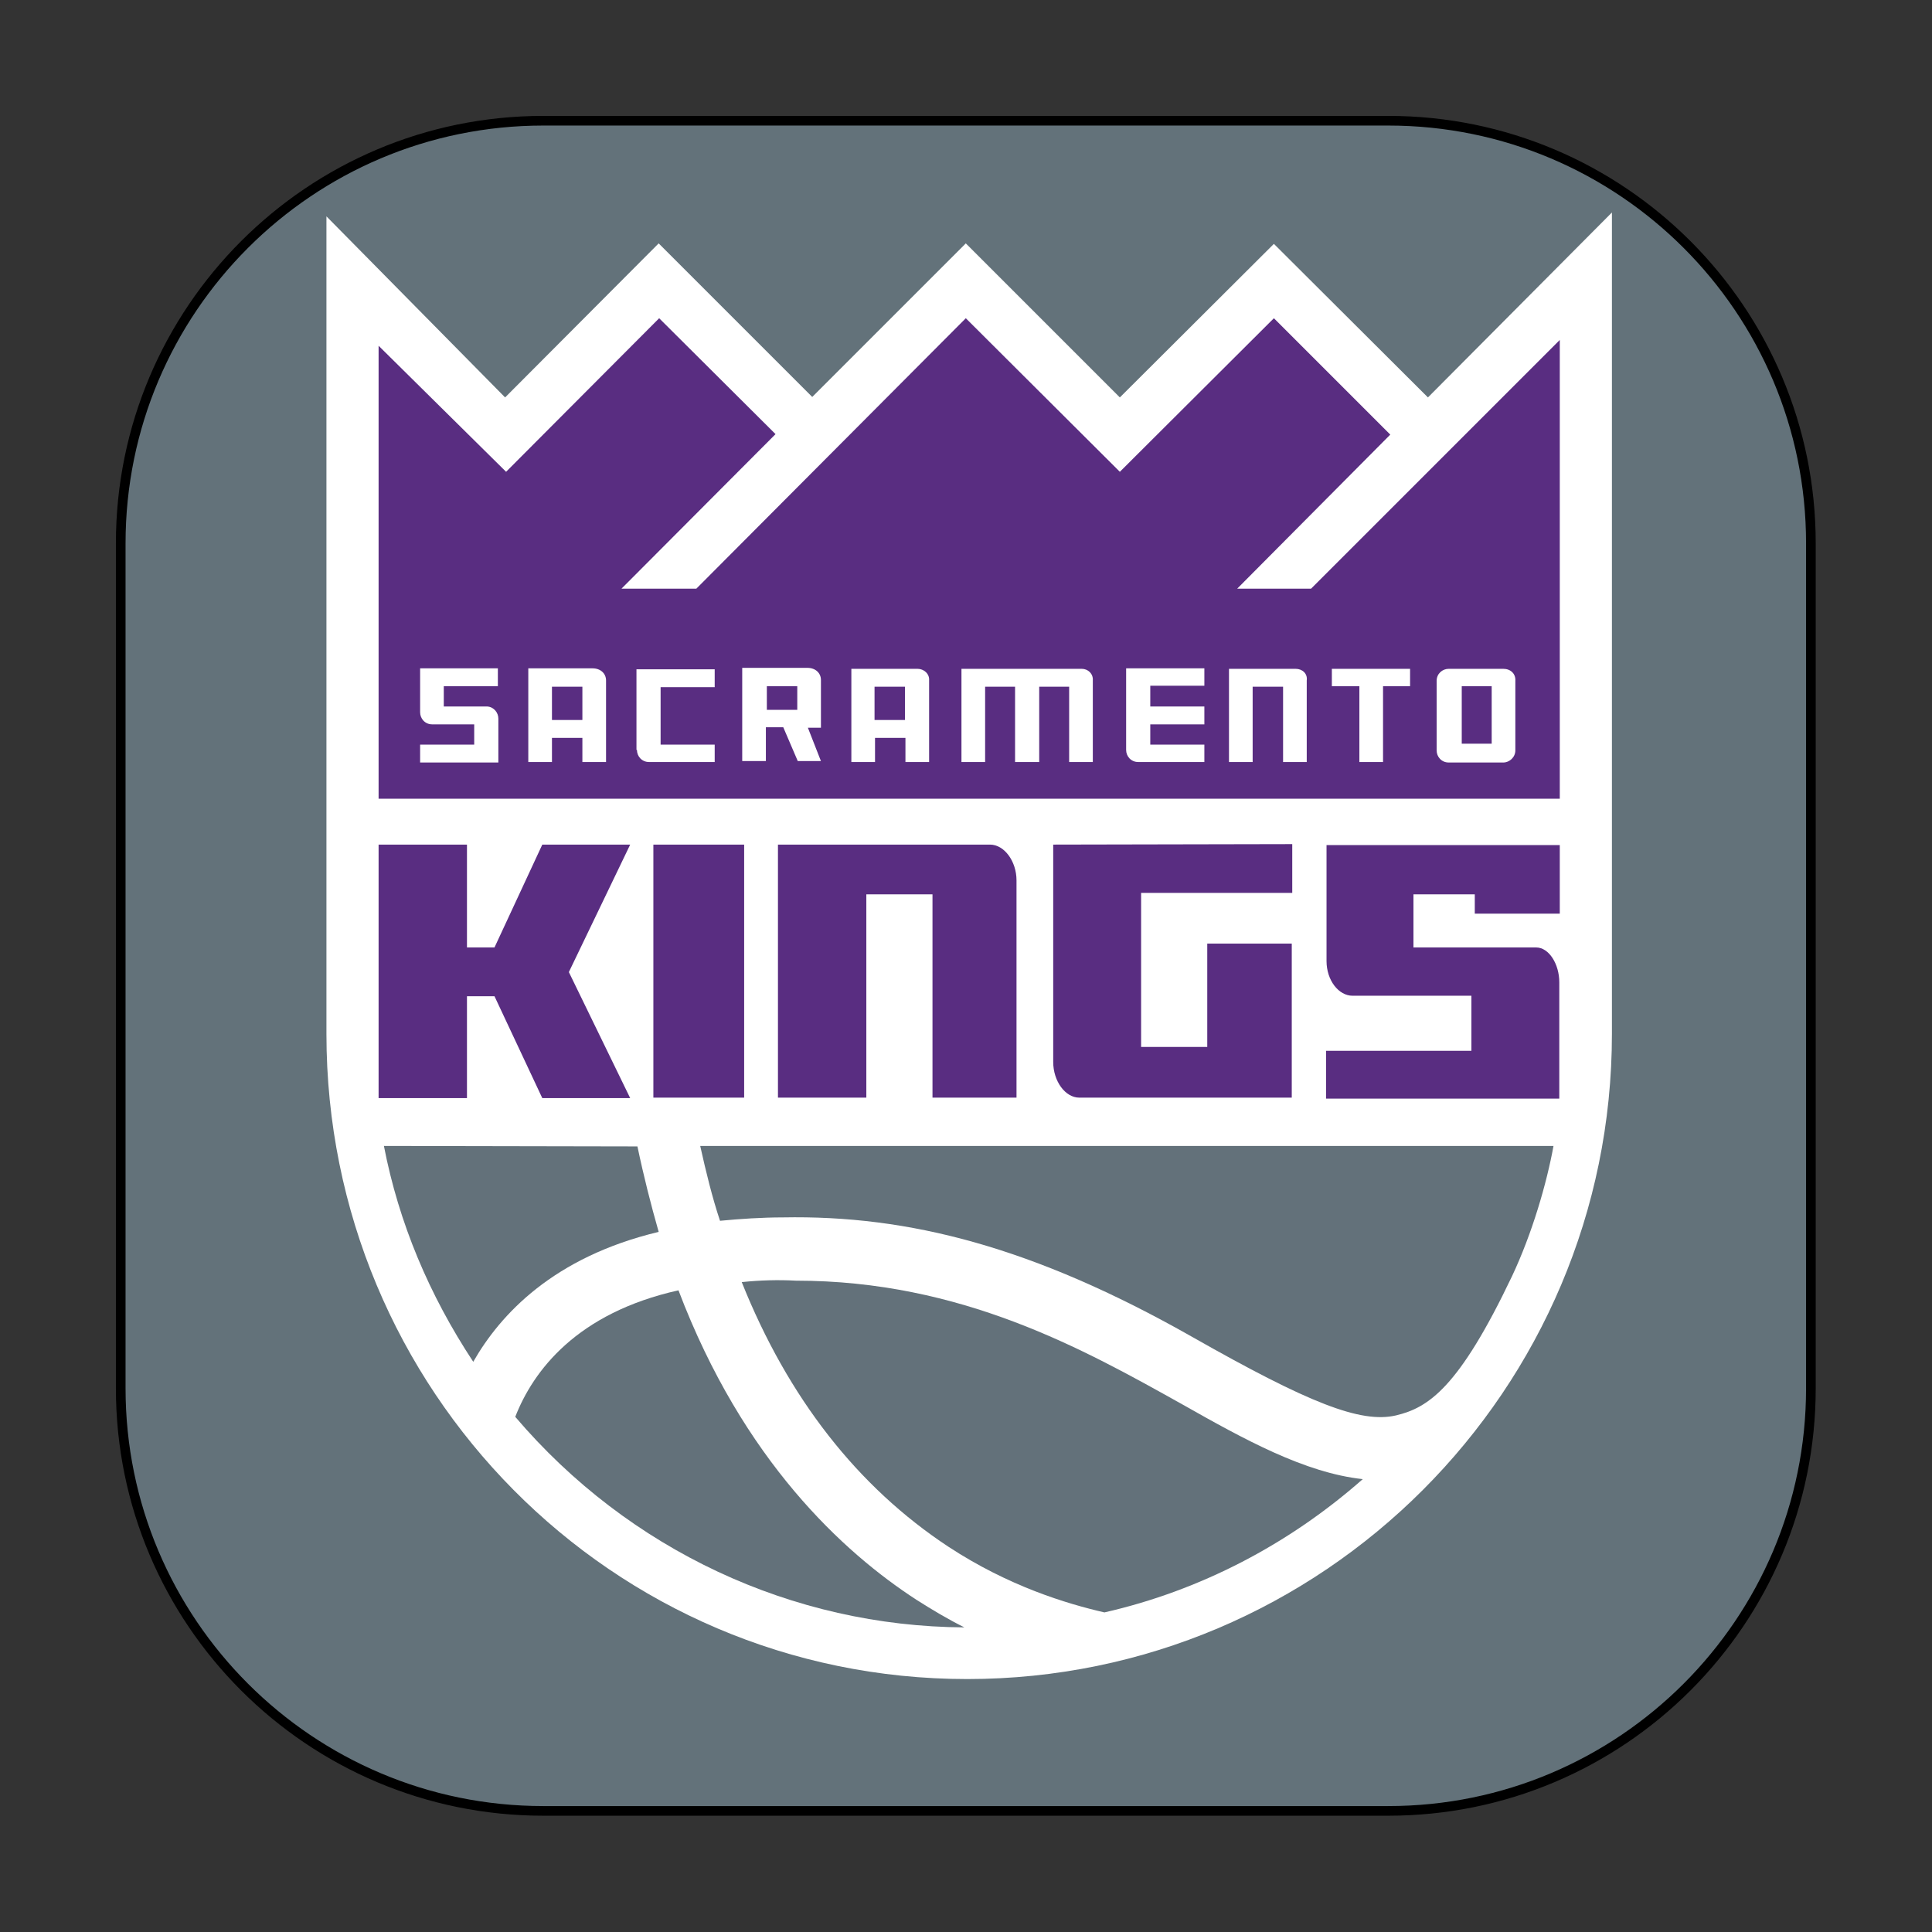 <?xml version="1.0" encoding="UTF-8" standalone="no"?><!DOCTYPE svg PUBLIC "-//W3C//DTD SVG 1.1//EN" "http://www.w3.org/Graphics/SVG/1.1/DTD/svg11.dtd"><svg width="100%" height="100%" viewBox="0 0 1667 1667" version="1.1" xmlns="http://www.w3.org/2000/svg" xmlns:xlink="http://www.w3.org/1999/xlink" xml:space="preserve" xmlns:serif="http://www.serif.com/" style="fill-rule:evenodd;clip-rule:evenodd;stroke-linecap:round;stroke-linejoin:round;stroke-miterlimit:1.5;"><rect x="0" y="0" width="1667" height="1667" fill="#333333" stroke="none"/><path d="M1562.5,468.75l-0,729.167c-0,201.219 -163.364,364.583 -364.583,364.583l-729.167,0c-201.219,0 -364.583,-163.364 -364.583,-364.583l-0,-729.167c-0,-201.219 163.364,-364.583 364.583,-364.583l729.167,-0c201.219,-0 364.583,163.364 364.583,364.583Z" style="fill:#63727a;"/><clipPath id="_clip1"><path d="M1562.5,468.75l-0,729.167c-0,201.219 -163.364,364.583 -364.583,364.583l-729.167,0c-201.219,0 -364.583,-163.364 -364.583,-364.583l-0,-729.167c-0,-201.219 163.364,-364.583 364.583,-364.583l729.167,-0c201.219,-0 364.583,163.364 364.583,364.583Z"/></clipPath><g clip-path="url(#_clip1)"><g id="Layer_2_1_"><path d="M1390.83,183.333l-158.75,159.584l-132.916,-132.5l-132.917,132.5l-132.917,-132.917l-132.5,132.5l-132.5,-132.5l-132.5,132.917l-154.166,-156.25l-0,705.416c-0,307.084 246.25,556.667 552.916,556.667c306.667,0 556.25,-249.583 556.25,-556.667l0,-708.75Z" style="fill:#fff;fill-rule:nonzero;"/><path d="M331.25,988.75c12.917,66.667 39.167,128.75 77.083,186.25c23.334,-40.833 69.167,-90.417 160,-112.083c-6.666,-23.334 -12.916,-47.917 -18.333,-73.75l-218.75,-0.417Z" style="fill:#63717a;fill-rule:nonzero;"/><path d="M444.583,1222.5c97.917,115 239.167,180.833 387.5,181.667c-14.166,-7.084 -27.5,-15 -41.25,-23.75c-62.916,-40.834 -149.583,-120 -205.416,-267.084c-87.917,19.584 -125.417,69.584 -140.834,109.167" style="fill:#63717a;fill-rule:nonzero;"/><path d="M640,1106.25c40,100 100,176.667 178.333,228.333c52.084,34.167 102.084,49.167 134.584,56.667c82.5,-18.75 159.166,-58.75 222.916,-115c-50,-5.417 -102.083,-34.167 -155.833,-64.583c-85,-47.5 -190.417,-106.667 -333.333,-106.667c-15,-0.833 -30.834,-0.417 -46.667,1.25" style="fill:#63717a;fill-rule:nonzero;"/><path d="M854.167,728.75l-182.917,0l0,218.333l76.25,0l0,-175.416l57.083,-0l0,175.416l72.5,0l0,-187.5c0,-16.25 -10.416,-30.833 -22.916,-30.833" style="fill:#592d81;fill-rule:nonzero;"/><path d="M908.75,728.75l0,187.5c0,16.667 10.417,30.833 22.5,30.833l183.333,0l0,-132.916l-72.916,-0l-0,89.166l-57.084,0l0,-132.916l130.417,-0l0,-42.084l-206.25,0.417Z" style="fill:#592d81;fill-rule:nonzero;"/><path d="M467.917,728.75l-41.25,88.75l-23.75,0l-0,-88.75l-76.25,0l-0,218.75l76.25,0l-0,-87.917l23.75,0l41.25,87.917l75.833,0l-52.917,-108.75l52.917,-110l-75.833,0Z" style="fill:#592d81;fill-rule:nonzero;"/><rect x="563.75" y="728.75" width="78.333" height="218.333" style="fill:#592d81;"/><path d="M1345.83,788.333l0,-59.166l-201.25,-0l0,100c0,16.666 10.417,30 22.5,30l102.5,-0l0,47.5l-125.416,-0l-0,41.25l201.25,-0l-0,-100.417c-0,-15.417 -8.75,-30 -20,-30l-105.834,0l0,-45.833l52.917,-0l0,16.666l73.333,0Z" style="fill:#592d81;fill-rule:nonzero;"/><path d="M1131.25,507.917l-63.75,-0l132.083,-132.917l-100.416,-100.417l-132.917,132.5l-132.917,-132.5l-232.5,233.334l-64.583,-0l132.917,-133.334l-100.417,-100l-132.083,132.5l-110,-108.75l-0,390.834l1019.17,-0l0,-395.834l-214.583,214.584Z" style="fill:#592d81;fill-rule:nonzero;"/><path d="M549.583,647.083c0,5.417 4.167,10.417 10.417,10.417l56.667,0l-0,-15l-46.667,0l0,-49.583l46.667,-0l-0,-15.417l-67.5,0l-0,69.583l0.416,0Z" style="fill:#fff;fill-rule:nonzero;"/><path d="M455.833,576.667l0,80.833l20.417,0l0,-20.833l26.25,-0l0,20.833l20.417,0l-0,-70.417c-0,-5.833 -4.584,-10.416 -11.667,-10.416l-55.417,-0Zm46.667,44.583l-26.25,0l-0,-28.75l26.25,0l-0,28.75Z" style="fill:#fff;fill-rule:nonzero;"/><path d="M1297.08,577.083l-47.083,0c-5.417,0 -10.417,4.167 -10.417,10.417l0,60c0,5.417 4.167,10.417 10.417,10.417l47.083,-0c5.417,-0 10.417,-4.584 10.417,-10.417l0,-60c0.417,-6.25 -4.167,-10.417 -10.417,-10.417m-10,64.584l-25.833,-0l0,-49.584l25.833,0l0,49.584Z" style="fill:#fff;fill-rule:nonzero;"/><path d="M362.5,614.583c0,5.417 4.167,10.417 10.417,10.417l36.25,0l-0,17.5l-46.667,0l0,15.417l67.5,-0l0,-37.917c0,-5 -3.75,-10 -9.583,-10.417l-37.5,0l-0,-17.5l46.666,0l0,-15.416l-67.083,-0l0,37.916Z" style="fill:#fff;fill-rule:nonzero;"/><path d="M791.667,577.083l-57.084,0l0,80.417l20.417,0l0,-20.833l26.25,-0l0,20.833l20.417,0l-0,-70.417c0.416,-5.833 -4.584,-10 -10,-10m-10.834,44.167l-26.25,0l0,-28.75l26.25,0l0,28.75Z" style="fill:#fff;fill-rule:nonzero;"/><path d="M1149.17,592.083l23.75,0l-0,65.417l20.416,0l0,-65.417l23.334,0l-0,-15l-67.5,0l-0,15Z" style="fill:#fff;fill-rule:nonzero;"/><path d="M933.333,577.083l-103.75,0l0,80.417l20.417,0l0,-65l25.833,0l0,65l20.834,0l-0,-65l25.833,0l0,65l20.417,0l-0,-70.417c0.416,-5.833 -4.167,-10 -9.584,-10" style="fill:#fff;fill-rule:nonzero;"/><path d="M1117.92,577.083l-57.5,0l-0,80.417l20.416,0l0,-65l26.25,0l0,65l20.417,0l0,-70.417c0.833,-5.833 -3.75,-10 -9.583,-10" style="fill:#fff;fill-rule:nonzero;"/><path d="M971.667,647.083c-0,5.417 4.166,10.417 10.416,10.417l57.084,0l-0,-15l-46.667,0l-0,-17.5l46.667,0l-0,-15.417l-46.667,0l-0,-17.916l46.667,-0l-0,-15l-67.5,-0l-0,70.416Z" style="fill:#fff;fill-rule:nonzero;"/><path d="M697.083,627.917l11.25,-0l0,-41.25c0,-5.834 -4.583,-10.417 -11.666,-10.417l-56.25,0l-0,80.417l20.416,-0l0,-29.167l15,0l12.5,29.167l20,-0l-11.25,-28.75Zm-9.166,-15.417l-26.25,0l-0,-20.417l26.25,0l-0,20.417Z" style="fill:#fff;fill-rule:nonzero;"/><path d="M675.417,1050.42c108.333,-2.084 216.25,25.416 352.916,102.916c101.25,57.5 145.834,75 176.25,67.917c27.917,-6.667 54.167,-23.75 100,-120c17.5,-37.083 30,-80.417 35.834,-112.5l-736.25,0c5,22.5 10.416,44.583 17.083,64.583c17.5,-1.666 36.25,-2.916 54.167,-2.916" style="fill:#63717a;fill-rule:nonzero;"/></g></g><path d="M1562.5,468.75l-0,729.167c-0,201.219 -163.364,364.583 -364.583,364.583l-729.167,0c-201.219,0 -364.583,-163.364 -364.583,-364.583l-0,-729.167c-0,-201.219 163.364,-364.583 364.583,-364.583l729.167,-0c201.219,-0 364.583,163.364 364.583,364.583Z" style="fill:none;stroke:#000;stroke-width:8.33px;"/></svg>